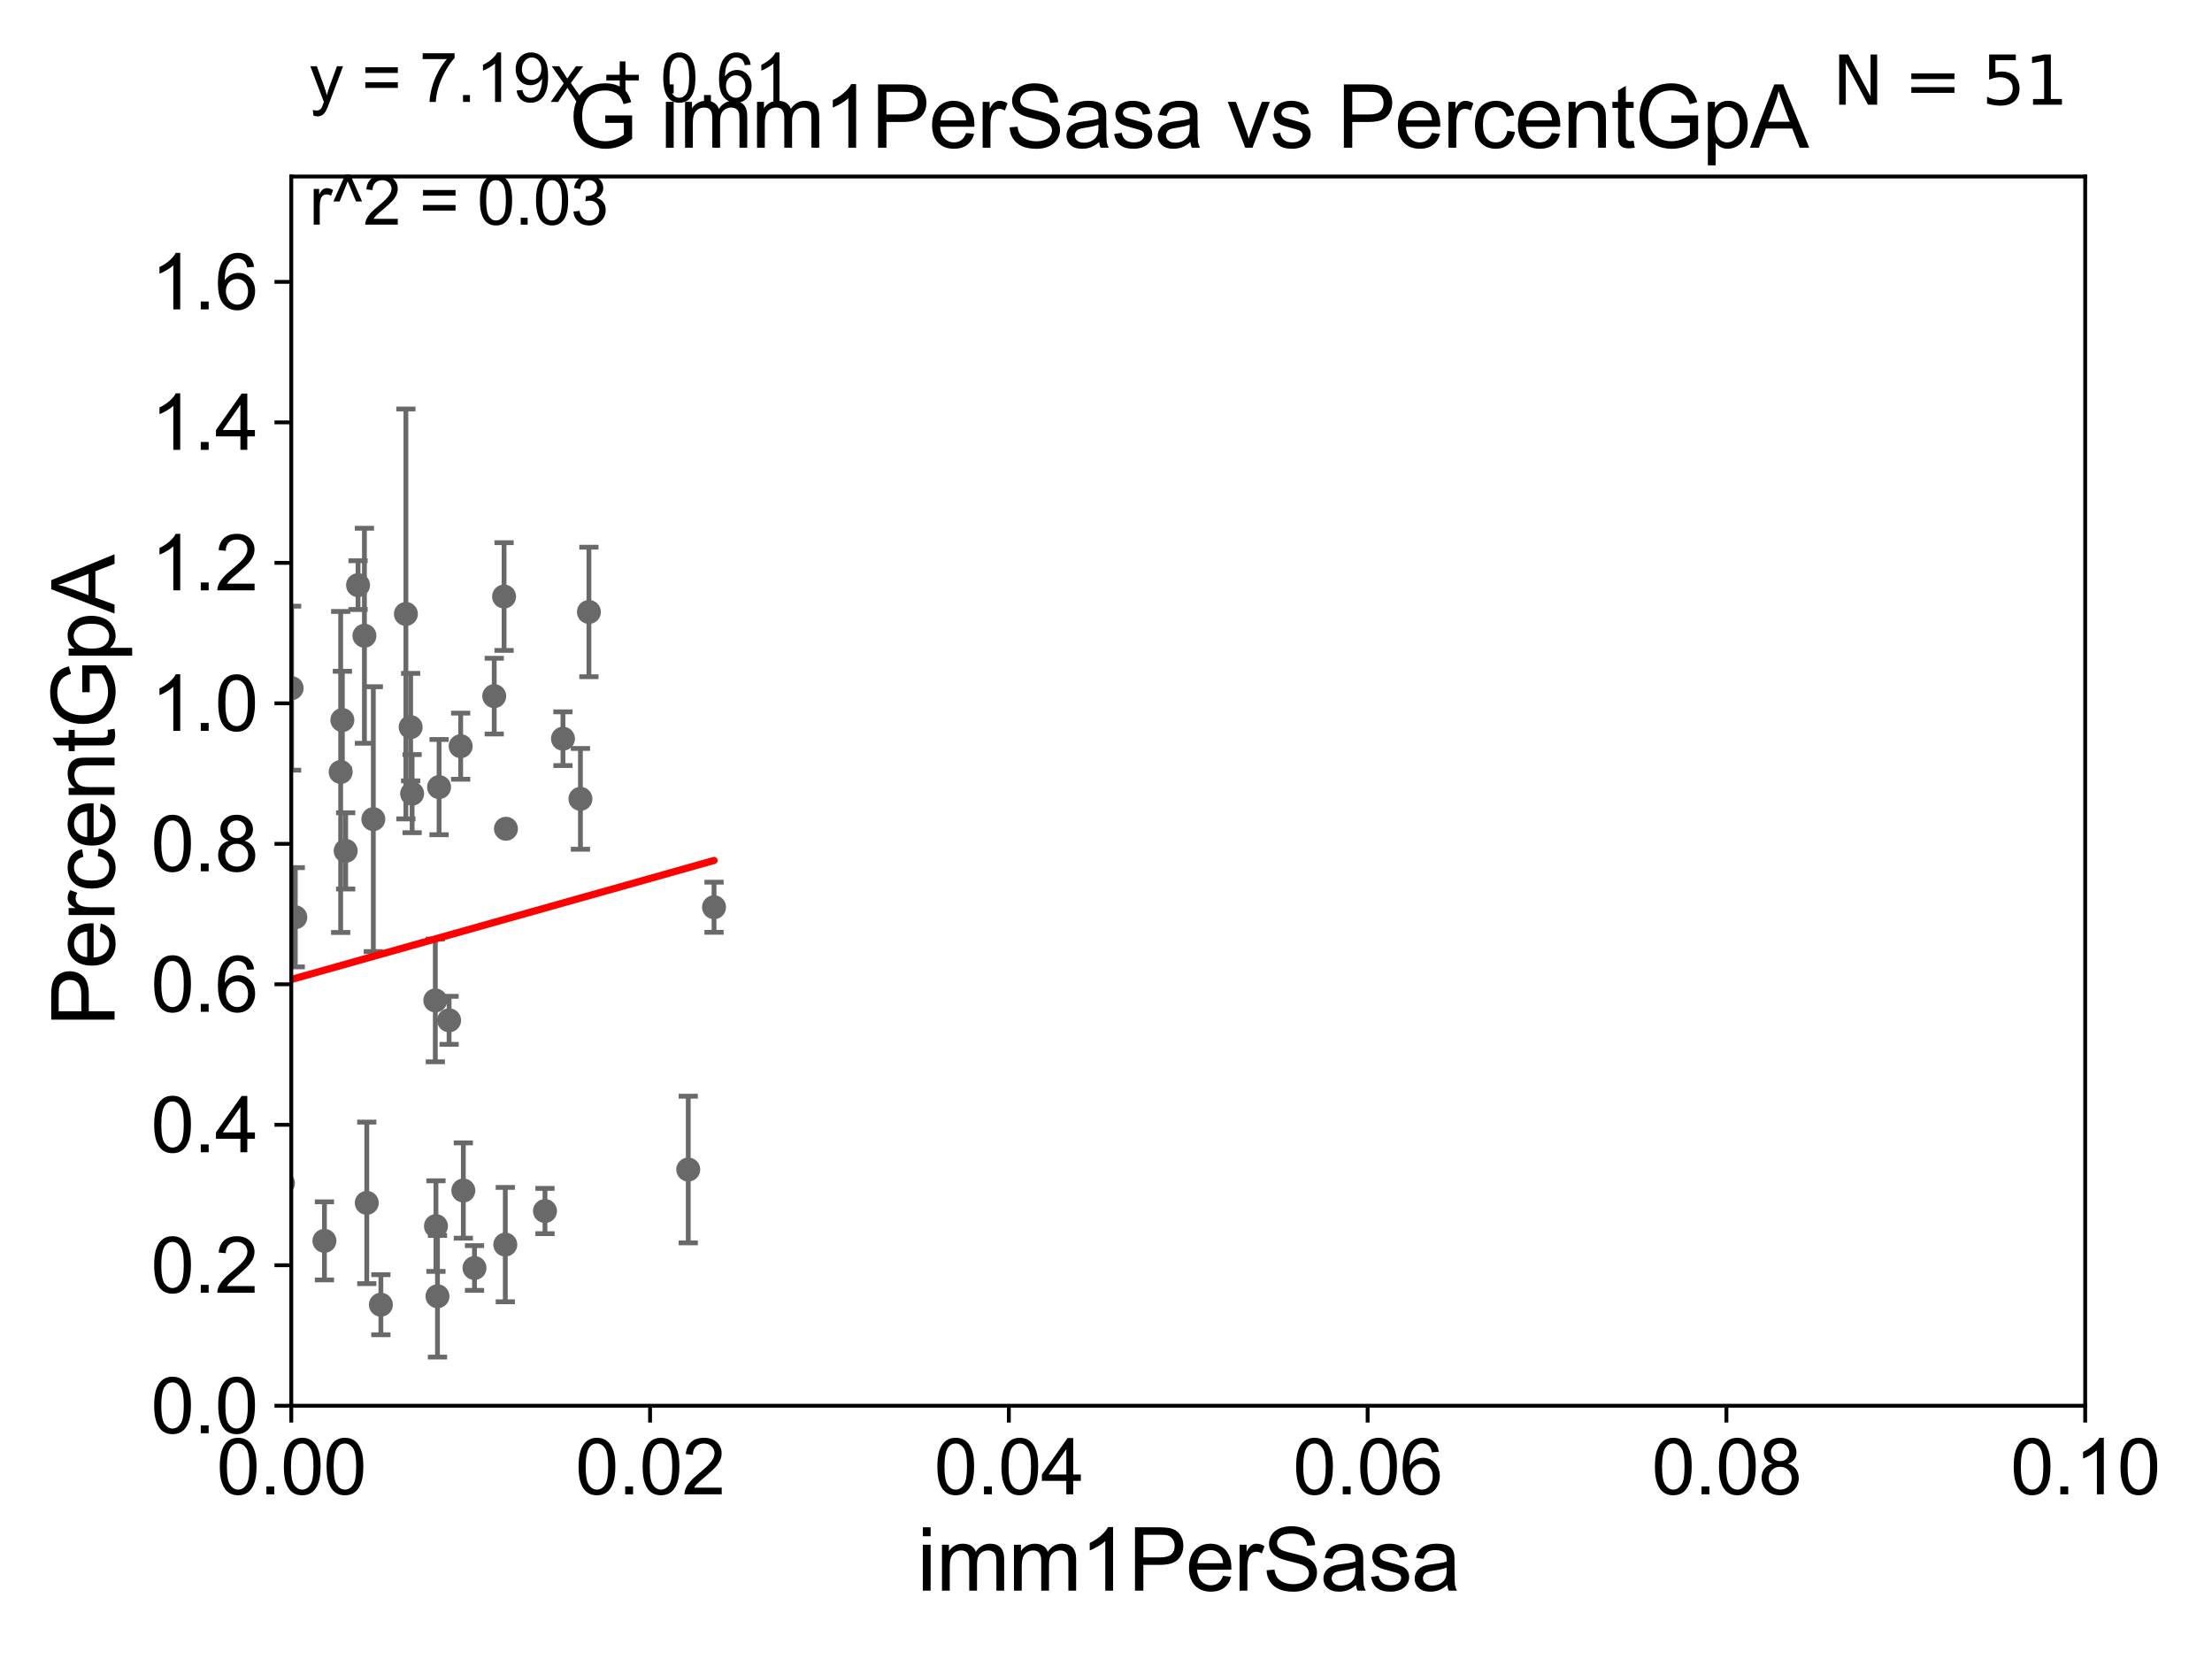 <?xml version="1.0" encoding="utf-8" standalone="no"?>
<!DOCTYPE svg PUBLIC "-//W3C//DTD SVG 1.1//EN"
  "http://www.w3.org/Graphics/SVG/1.1/DTD/svg11.dtd">
<svg xmlns:xlink="http://www.w3.org/1999/xlink" width="460.8pt" height="345.6pt" viewBox="0 0 460.8 345.6" xmlns="http://www.w3.org/2000/svg" version="1.1">
 <defs>
  <style type="text/css">*{stroke-linejoin: round; stroke-linecap: butt}</style>
 </defs>
 <g id="figure_1">
  <g id="patch_1">
   <path d="M 0 345.6 
L 460.8 345.6 
L 460.8 0 
L 0 0 
z
" style="fill: #ffffff"/>
  </g>
  <g id="axes_1">
   <g id="patch_2">
    <path d="M 60.68 292.84 
L 434.385 292.84 
L 434.385 36.775 
L 60.68 36.775 
z
" style="fill: #ffffff"/>
   </g>
   <g id="PathCollection_1">
    <defs>
     <path id="me4c8934d5d" d="M 0 1.118 
C 0.297 1.118 0.581 1 0.791 0.791 
C 1 0.581 1.118 0.297 1.118 0 
C 1.118 -0.297 1 -0.581 0.791 -0.791 
C 0.581 -1 0.297 -1.118 0 -1.118 
C -0.297 -1.118 -0.581 -1 -0.791 -0.791 
C -1 -0.581 -1.118 -0.297 -1.118 0 
C -1.118 0.297 -1 0.581 -0.791 0.791 
C -0.581 1 -0.297 1.118 0 1.118 
z
" style="stroke: #696969"/>
    </defs>
    <g clip-path="url(#p8f6ccf8e83)">
     <use xlink:href="#me4c8934d5d" x="70.969" y="160.814" style="fill: #696969; stroke: #696969"/>
     <use xlink:href="#me4c8934d5d" x="61.514" y="191.082" style="fill: #696969; stroke: #696969"/>
     <use xlink:href="#me4c8934d5d" x="67.585" y="258.495" style="fill: #696969; stroke: #696969"/>
     <use xlink:href="#me4c8934d5d" x="58.943" y="246.482" style="fill: #696969; stroke: #696969"/>
     <use xlink:href="#me4c8934d5d" x="25.027" y="264.219" style="fill: #696969; stroke: #696969"/>
     <use xlink:href="#me4c8934d5d" x="90.818" y="255.418" style="fill: #696969; stroke: #696969"/>
     <use xlink:href="#me4c8934d5d" x="48.612" y="267.466" style="fill: #696969; stroke: #696969"/>
     <use xlink:href="#me4c8934d5d" x="52.578" y="258.335" style="fill: #696969; stroke: #696969"/>
     <use xlink:href="#me4c8934d5d" x="95.965" y="155.446" style="fill: #696969; stroke: #696969"/>
     <use xlink:href="#me4c8934d5d" x="91.135" y="270.034" style="fill: #696969; stroke: #696969"/>
     <use xlink:href="#me4c8934d5d" x="98.847" y="264.146" style="fill: #696969; stroke: #696969"/>
     <use xlink:href="#me4c8934d5d" x="3.923" y="128.76" style="fill: #696969; stroke: #696969"/>
     <use xlink:href="#me4c8934d5d" x="29.58" y="206.043" style="fill: #696969; stroke: #696969"/>
     <use xlink:href="#me4c8934d5d" x="91.469" y="163.969" style="fill: #696969; stroke: #696969"/>
     <use xlink:href="#me4c8934d5d" x="-1" y="247.25" style="fill: #696969; stroke: #696969"/>
     <use xlink:href="#me4c8934d5d" x="-1" y="255.275" style="fill: #696969; stroke: #696969"/>
     <use xlink:href="#me4c8934d5d" x="79.344" y="271.795" style="fill: #696969; stroke: #696969"/>
     <use xlink:href="#me4c8934d5d" x="53.851" y="255.278" style="fill: #696969; stroke: #696969"/>
     <use xlink:href="#me4c8934d5d" x="76.406" y="250.581" style="fill: #696969; stroke: #696969"/>
     <use xlink:href="#me4c8934d5d" x="49.015" y="239.809" style="fill: #696969; stroke: #696969"/>
     <use xlink:href="#me4c8934d5d" x="25.492" y="262.939" style="fill: #696969; stroke: #696969"/>
     <use xlink:href="#me4c8934d5d" x="113.531" y="252.283" style="fill: #696969; stroke: #696969"/>
     <use xlink:href="#me4c8934d5d" x="105.264" y="259.271" style="fill: #696969; stroke: #696969"/>
     <use xlink:href="#me4c8934d5d" x="52.156" y="260.463" style="fill: #696969; stroke: #696969"/>
     <use xlink:href="#me4c8934d5d" x="33.419" y="264.045" style="fill: #696969; stroke: #696969"/>
     <use xlink:href="#me4c8934d5d" x="11.795" y="269.055" style="fill: #696969; stroke: #696969"/>
     <use xlink:href="#me4c8934d5d" x="44.54" y="180.884" style="fill: #696969; stroke: #696969"/>
     <use xlink:href="#me4c8934d5d" x="143.375" y="243.637" style="fill: #696969; stroke: #696969"/>
     <use xlink:href="#me4c8934d5d" x="60.752" y="143.356" style="fill: #696969; stroke: #696969"/>
     <use xlink:href="#me4c8934d5d" x="40.2" y="113.457" style="fill: #696969; stroke: #696969"/>
     <use xlink:href="#me4c8934d5d" x="71.321" y="150.001" style="fill: #696969; stroke: #696969"/>
     <use xlink:href="#me4c8934d5d" x="48.085" y="186.652" style="fill: #696969; stroke: #696969"/>
     <use xlink:href="#me4c8934d5d" x="48.627" y="170.955" style="fill: #696969; stroke: #696969"/>
     <use xlink:href="#me4c8934d5d" x="90.683" y="208.407" style="fill: #696969; stroke: #696969"/>
     <use xlink:href="#me4c8934d5d" x="102.956" y="145.017" style="fill: #696969; stroke: #696969"/>
     <use xlink:href="#me4c8934d5d" x="77.771" y="170.644" style="fill: #696969; stroke: #696969"/>
     <use xlink:href="#me4c8934d5d" x="93.554" y="212.55" style="fill: #696969; stroke: #696969"/>
     <use xlink:href="#me4c8934d5d" x="75.916" y="132.439" style="fill: #696969; stroke: #696969"/>
     <use xlink:href="#me4c8934d5d" x="72.011" y="177.251" style="fill: #696969; stroke: #696969"/>
     <use xlink:href="#me4c8934d5d" x="85.545" y="151.474" style="fill: #696969; stroke: #696969"/>
     <use xlink:href="#me4c8934d5d" x="105.396" y="172.647" style="fill: #696969; stroke: #696969"/>
     <use xlink:href="#me4c8934d5d" x="74.589" y="121.894" style="fill: #696969; stroke: #696969"/>
     <use xlink:href="#me4c8934d5d" x="85.854" y="165.328" style="fill: #696969; stroke: #696969"/>
     <use xlink:href="#me4c8934d5d" x="120.916" y="166.416" style="fill: #696969; stroke: #696969"/>
     <use xlink:href="#me4c8934d5d" x="117.276" y="153.884" style="fill: #696969; stroke: #696969"/>
     <use xlink:href="#me4c8934d5d" x="105.008" y="124.27" style="fill: #696969; stroke: #696969"/>
     <use xlink:href="#me4c8934d5d" x="84.555" y="127.898" style="fill: #696969; stroke: #696969"/>
     <use xlink:href="#me4c8934d5d" x="51.725" y="133.988" style="fill: #696969; stroke: #696969"/>
     <use xlink:href="#me4c8934d5d" x="30.699" y="194.625" style="fill: #696969; stroke: #696969"/>
     <use xlink:href="#me4c8934d5d" x="148.746" y="188.992" style="fill: #696969; stroke: #696969"/>
     <use xlink:href="#me4c8934d5d" x="122.68" y="127.485" style="fill: #696969; stroke: #696969"/>
     <use xlink:href="#me4c8934d5d" x="96.522" y="248.006" style="fill: #696969; stroke: #696969"/>
    </g>
   </g>
   <g id="matplotlib.axis_1">
    <g id="xtick_1">
     <g id="line2d_1">
      <defs>
       <path id="m1c9b8d4f77" d="M 0 0 
L 0 3.5 
" style="stroke: #000000; stroke-width: 0.8"/>
      </defs>
      <g>
       <use xlink:href="#m1c9b8d4f77" x="60.68" y="292.84" style="stroke: #000000; stroke-width: 0.8"/>
      </g>
     </g>
     <g id="text_1">
      <!-- 0.00 -->
      <g transform="translate(45.111 311.293)scale(0.16 -0.16)">
       <defs>
        <path id="ArialMT-30" d="M 266 2259 
Q 266 3072 433 3567 
Q 600 4063 929 4331 
Q 1259 4600 1759 4600 
Q 2128 4600 2406 4451 
Q 2684 4303 2865 4023 
Q 3047 3744 3150 3342 
Q 3253 2941 3253 2259 
Q 3253 1453 3087 958 
Q 2922 463 2592 192 
Q 2263 -78 1759 -78 
Q 1097 -78 719 397 
Q 266 969 266 2259 
z
M 844 2259 
Q 844 1131 1108 757 
Q 1372 384 1759 384 
Q 2147 384 2411 759 
Q 2675 1134 2675 2259 
Q 2675 3391 2411 3762 
Q 2147 4134 1753 4134 
Q 1366 4134 1134 3806 
Q 844 3388 844 2259 
z
" transform="scale(0.016)"/>
        <path id="ArialMT-2e" d="M 581 0 
L 581 641 
L 1222 641 
L 1222 0 
L 581 0 
z
" transform="scale(0.016)"/>
       </defs>
       <use xlink:href="#ArialMT-30"/>
       <use xlink:href="#ArialMT-2e" x="55.615"/>
       <use xlink:href="#ArialMT-30" x="83.398"/>
       <use xlink:href="#ArialMT-30" x="139.014"/>
      </g>
     </g>
    </g>
    <g id="xtick_2">
     <g id="line2d_2">
      <g>
       <use xlink:href="#m1c9b8d4f77" x="135.421" y="292.84" style="stroke: #000000; stroke-width: 0.8"/>
      </g>
     </g>
     <g id="text_2">
      <!-- 0.02 -->
      <g transform="translate(119.852 311.293)scale(0.16 -0.16)">
       <defs>
        <path id="ArialMT-32" d="M 3222 541 
L 3222 0 
L 194 0 
Q 188 203 259 391 
Q 375 700 629 1000 
Q 884 1300 1366 1694 
Q 2113 2306 2375 2664 
Q 2638 3022 2638 3341 
Q 2638 3675 2398 3904 
Q 2159 4134 1775 4134 
Q 1369 4134 1125 3890 
Q 881 3647 878 3216 
L 300 3275 
Q 359 3922 746 4261 
Q 1134 4600 1788 4600 
Q 2447 4600 2831 4234 
Q 3216 3869 3216 3328 
Q 3216 3053 3103 2787 
Q 2991 2522 2730 2228 
Q 2469 1934 1863 1422 
Q 1356 997 1212 845 
Q 1069 694 975 541 
L 3222 541 
z
" transform="scale(0.016)"/>
       </defs>
       <use xlink:href="#ArialMT-30"/>
       <use xlink:href="#ArialMT-2e" x="55.615"/>
       <use xlink:href="#ArialMT-30" x="83.398"/>
       <use xlink:href="#ArialMT-32" x="139.014"/>
      </g>
     </g>
    </g>
    <g id="xtick_3">
     <g id="line2d_3">
      <g>
       <use xlink:href="#m1c9b8d4f77" x="210.162" y="292.84" style="stroke: #000000; stroke-width: 0.8"/>
      </g>
     </g>
     <g id="text_3">
      <!-- 0.04 -->
      <g transform="translate(194.593 311.293)scale(0.16 -0.16)">
       <defs>
        <path id="ArialMT-34" d="M 2069 0 
L 2069 1097 
L 81 1097 
L 81 1613 
L 2172 4581 
L 2631 4581 
L 2631 1613 
L 3250 1613 
L 3250 1097 
L 2631 1097 
L 2631 0 
L 2069 0 
z
M 2069 1613 
L 2069 3678 
L 634 1613 
L 2069 1613 
z
" transform="scale(0.016)"/>
       </defs>
       <use xlink:href="#ArialMT-30"/>
       <use xlink:href="#ArialMT-2e" x="55.615"/>
       <use xlink:href="#ArialMT-30" x="83.398"/>
       <use xlink:href="#ArialMT-34" x="139.014"/>
      </g>
     </g>
    </g>
    <g id="xtick_4">
     <g id="line2d_4">
      <g>
       <use xlink:href="#m1c9b8d4f77" x="284.903" y="292.84" style="stroke: #000000; stroke-width: 0.8"/>
      </g>
     </g>
     <g id="text_4">
      <!-- 0.06 -->
      <g transform="translate(269.334 311.293)scale(0.16 -0.16)">
       <defs>
        <path id="ArialMT-36" d="M 3184 3459 
L 2625 3416 
Q 2550 3747 2413 3897 
Q 2184 4138 1850 4138 
Q 1581 4138 1378 3988 
Q 1113 3794 959 3422 
Q 806 3050 800 2363 
Q 1003 2672 1297 2822 
Q 1591 2972 1913 2972 
Q 2475 2972 2870 2558 
Q 3266 2144 3266 1488 
Q 3266 1056 3080 686 
Q 2894 316 2569 119 
Q 2244 -78 1831 -78 
Q 1128 -78 684 439 
Q 241 956 241 2144 
Q 241 3472 731 4075 
Q 1159 4600 1884 4600 
Q 2425 4600 2770 4297 
Q 3116 3994 3184 3459 
z
M 888 1484 
Q 888 1194 1011 928 
Q 1134 663 1356 523 
Q 1578 384 1822 384 
Q 2178 384 2434 671 
Q 2691 959 2691 1453 
Q 2691 1928 2437 2201 
Q 2184 2475 1800 2475 
Q 1419 2475 1153 2201 
Q 888 1928 888 1484 
z
" transform="scale(0.016)"/>
       </defs>
       <use xlink:href="#ArialMT-30"/>
       <use xlink:href="#ArialMT-2e" x="55.615"/>
       <use xlink:href="#ArialMT-30" x="83.398"/>
       <use xlink:href="#ArialMT-36" x="139.014"/>
      </g>
     </g>
    </g>
    <g id="xtick_5">
     <g id="line2d_5">
      <g>
       <use xlink:href="#m1c9b8d4f77" x="359.644" y="292.84" style="stroke: #000000; stroke-width: 0.8"/>
      </g>
     </g>
     <g id="text_5">
      <!-- 0.08 -->
      <g transform="translate(344.075 311.293)scale(0.16 -0.16)">
       <defs>
        <path id="ArialMT-38" d="M 1131 2484 
Q 781 2613 612 2850 
Q 444 3088 444 3419 
Q 444 3919 803 4259 
Q 1163 4600 1759 4600 
Q 2359 4600 2725 4251 
Q 3091 3903 3091 3403 
Q 3091 3084 2923 2848 
Q 2756 2613 2416 2484 
Q 2838 2347 3058 2040 
Q 3278 1734 3278 1309 
Q 3278 722 2862 322 
Q 2447 -78 1769 -78 
Q 1091 -78 675 323 
Q 259 725 259 1325 
Q 259 1772 486 2073 
Q 713 2375 1131 2484 
z
M 1019 3438 
Q 1019 3113 1228 2906 
Q 1438 2700 1772 2700 
Q 2097 2700 2305 2904 
Q 2513 3109 2513 3406 
Q 2513 3716 2298 3927 
Q 2084 4138 1766 4138 
Q 1444 4138 1231 3931 
Q 1019 3725 1019 3438 
z
M 838 1322 
Q 838 1081 952 856 
Q 1066 631 1291 507 
Q 1516 384 1775 384 
Q 2178 384 2440 643 
Q 2703 903 2703 1303 
Q 2703 1709 2433 1975 
Q 2163 2241 1756 2241 
Q 1359 2241 1098 1978 
Q 838 1716 838 1322 
z
" transform="scale(0.016)"/>
       </defs>
       <use xlink:href="#ArialMT-30"/>
       <use xlink:href="#ArialMT-2e" x="55.615"/>
       <use xlink:href="#ArialMT-30" x="83.398"/>
       <use xlink:href="#ArialMT-38" x="139.014"/>
      </g>
     </g>
    </g>
    <g id="xtick_6">
     <g id="line2d_6">
      <g>
       <use xlink:href="#m1c9b8d4f77" x="434.385" y="292.84" style="stroke: #000000; stroke-width: 0.8"/>
      </g>
     </g>
     <g id="text_6">
      <!-- 0.10 -->
      <g transform="translate(418.816 311.293)scale(0.16 -0.16)">
       <defs>
        <path id="ArialMT-31" d="M 2384 0 
L 1822 0 
L 1822 3584 
Q 1619 3391 1289 3197 
Q 959 3003 697 2906 
L 697 3450 
Q 1169 3672 1522 3987 
Q 1875 4303 2022 4600 
L 2384 4600 
L 2384 0 
z
" transform="scale(0.016)"/>
       </defs>
       <use xlink:href="#ArialMT-30"/>
       <use xlink:href="#ArialMT-2e" x="55.615"/>
       <use xlink:href="#ArialMT-31" x="83.398"/>
       <use xlink:href="#ArialMT-30" x="139.014"/>
      </g>
     </g>
    </g>
    <g id="text_7">
     <!-- imm1PerSasa -->
     <g transform="translate(191.017 331.357)scale(0.18 -0.18)">
      <defs>
       <path id="ArialMT-69" d="M 425 3934 
L 425 4581 
L 988 4581 
L 988 3934 
L 425 3934 
z
M 425 0 
L 425 3319 
L 988 3319 
L 988 0 
L 425 0 
z
" transform="scale(0.016)"/>
       <path id="ArialMT-6d" d="M 422 0 
L 422 3319 
L 925 3319 
L 925 2853 
Q 1081 3097 1340 3245 
Q 1600 3394 1931 3394 
Q 2300 3394 2536 3241 
Q 2772 3088 2869 2813 
Q 3263 3394 3894 3394 
Q 4388 3394 4653 3120 
Q 4919 2847 4919 2278 
L 4919 0 
L 4359 0 
L 4359 2091 
Q 4359 2428 4304 2576 
Q 4250 2725 4106 2815 
Q 3963 2906 3769 2906 
Q 3419 2906 3187 2673 
Q 2956 2441 2956 1928 
L 2956 0 
L 2394 0 
L 2394 2156 
Q 2394 2531 2256 2718 
Q 2119 2906 1806 2906 
Q 1569 2906 1367 2781 
Q 1166 2656 1075 2415 
Q 984 2175 984 1722 
L 984 0 
L 422 0 
z
" transform="scale(0.016)"/>
       <path id="ArialMT-50" d="M 494 0 
L 494 4581 
L 2222 4581 
Q 2678 4581 2919 4538 
Q 3256 4481 3484 4323 
Q 3713 4166 3852 3881 
Q 3991 3597 3991 3256 
Q 3991 2672 3619 2267 
Q 3247 1863 2275 1863 
L 1100 1863 
L 1100 0 
L 494 0 
z
M 1100 2403 
L 2284 2403 
Q 2872 2403 3119 2622 
Q 3366 2841 3366 3238 
Q 3366 3525 3220 3729 
Q 3075 3934 2838 4000 
Q 2684 4041 2272 4041 
L 1100 4041 
L 1100 2403 
z
" transform="scale(0.016)"/>
       <path id="ArialMT-65" d="M 2694 1069 
L 3275 997 
Q 3138 488 2766 206 
Q 2394 -75 1816 -75 
Q 1088 -75 661 373 
Q 234 822 234 1631 
Q 234 2469 665 2931 
Q 1097 3394 1784 3394 
Q 2450 3394 2872 2941 
Q 3294 2488 3294 1666 
Q 3294 1616 3291 1516 
L 816 1516 
Q 847 969 1125 678 
Q 1403 388 1819 388 
Q 2128 388 2347 550 
Q 2566 713 2694 1069 
z
M 847 1978 
L 2700 1978 
Q 2663 2397 2488 2606 
Q 2219 2931 1791 2931 
Q 1403 2931 1139 2672 
Q 875 2413 847 1978 
z
" transform="scale(0.016)"/>
       <path id="ArialMT-72" d="M 416 0 
L 416 3319 
L 922 3319 
L 922 2816 
Q 1116 3169 1280 3281 
Q 1444 3394 1641 3394 
Q 1925 3394 2219 3213 
L 2025 2691 
Q 1819 2813 1613 2813 
Q 1428 2813 1281 2702 
Q 1134 2591 1072 2394 
Q 978 2094 978 1738 
L 978 0 
L 416 0 
z
" transform="scale(0.016)"/>
       <path id="ArialMT-53" d="M 288 1472 
L 859 1522 
Q 900 1178 1048 958 
Q 1197 738 1509 602 
Q 1822 466 2213 466 
Q 2559 466 2825 569 
Q 3091 672 3220 851 
Q 3350 1031 3350 1244 
Q 3350 1459 3225 1620 
Q 3100 1781 2813 1891 
Q 2628 1963 1997 2114 
Q 1366 2266 1113 2400 
Q 784 2572 623 2826 
Q 463 3081 463 3397 
Q 463 3744 659 4045 
Q 856 4347 1234 4503 
Q 1613 4659 2075 4659 
Q 2584 4659 2973 4495 
Q 3363 4331 3572 4012 
Q 3781 3694 3797 3291 
L 3216 3247 
Q 3169 3681 2898 3903 
Q 2628 4125 2100 4125 
Q 1550 4125 1298 3923 
Q 1047 3722 1047 3438 
Q 1047 3191 1225 3031 
Q 1400 2872 2139 2705 
Q 2878 2538 3153 2413 
Q 3553 2228 3743 1945 
Q 3934 1663 3934 1294 
Q 3934 928 3725 604 
Q 3516 281 3123 101 
Q 2731 -78 2241 -78 
Q 1619 -78 1198 103 
Q 778 284 539 648 
Q 300 1013 288 1472 
z
" transform="scale(0.016)"/>
       <path id="ArialMT-61" d="M 2588 409 
Q 2275 144 1986 34 
Q 1697 -75 1366 -75 
Q 819 -75 525 192 
Q 231 459 231 875 
Q 231 1119 342 1320 
Q 453 1522 633 1644 
Q 813 1766 1038 1828 
Q 1203 1872 1538 1913 
Q 2219 1994 2541 2106 
Q 2544 2222 2544 2253 
Q 2544 2597 2384 2738 
Q 2169 2928 1744 2928 
Q 1347 2928 1158 2789 
Q 969 2650 878 2297 
L 328 2372 
Q 403 2725 575 2942 
Q 747 3159 1072 3276 
Q 1397 3394 1825 3394 
Q 2250 3394 2515 3294 
Q 2781 3194 2906 3042 
Q 3031 2891 3081 2659 
Q 3109 2516 3109 2141 
L 3109 1391 
Q 3109 606 3145 398 
Q 3181 191 3288 0 
L 2700 0 
Q 2613 175 2588 409 
z
M 2541 1666 
Q 2234 1541 1622 1453 
Q 1275 1403 1131 1340 
Q 988 1278 909 1158 
Q 831 1038 831 891 
Q 831 666 1001 516 
Q 1172 366 1500 366 
Q 1825 366 2078 508 
Q 2331 650 2450 897 
Q 2541 1088 2541 1459 
L 2541 1666 
z
" transform="scale(0.016)"/>
       <path id="ArialMT-73" d="M 197 991 
L 753 1078 
Q 800 744 1014 566 
Q 1228 388 1613 388 
Q 2000 388 2187 545 
Q 2375 703 2375 916 
Q 2375 1106 2209 1216 
Q 2094 1291 1634 1406 
Q 1016 1563 777 1677 
Q 538 1791 414 1992 
Q 291 2194 291 2438 
Q 291 2659 392 2848 
Q 494 3038 669 3163 
Q 800 3259 1026 3326 
Q 1253 3394 1513 3394 
Q 1903 3394 2198 3281 
Q 2494 3169 2634 2976 
Q 2775 2784 2828 2463 
L 2278 2388 
Q 2241 2644 2061 2787 
Q 1881 2931 1553 2931 
Q 1166 2931 1000 2803 
Q 834 2675 834 2503 
Q 834 2394 903 2306 
Q 972 2216 1119 2156 
Q 1203 2125 1616 2013 
Q 2213 1853 2448 1751 
Q 2684 1650 2818 1456 
Q 2953 1263 2953 975 
Q 2953 694 2789 445 
Q 2625 197 2315 61 
Q 2006 -75 1616 -75 
Q 969 -75 630 194 
Q 291 463 197 991 
z
" transform="scale(0.016)"/>
      </defs>
      <use xlink:href="#ArialMT-69"/>
      <use xlink:href="#ArialMT-6d" x="22.217"/>
      <use xlink:href="#ArialMT-6d" x="105.518"/>
      <use xlink:href="#ArialMT-31" x="188.818"/>
      <use xlink:href="#ArialMT-50" x="244.434"/>
      <use xlink:href="#ArialMT-65" x="311.133"/>
      <use xlink:href="#ArialMT-72" x="366.748"/>
      <use xlink:href="#ArialMT-53" x="400.049"/>
      <use xlink:href="#ArialMT-61" x="466.748"/>
      <use xlink:href="#ArialMT-73" x="522.363"/>
      <use xlink:href="#ArialMT-61" x="572.363"/>
     </g>
    </g>
   </g>
   <g id="matplotlib.axis_2">
    <g id="ytick_1">
     <g id="line2d_7">
      <defs>
       <path id="md8971f824d" d="M 0 0 
L -3.5 0 
" style="stroke: #000000; stroke-width: 0.8"/>
      </defs>
      <g>
       <use xlink:href="#md8971f824d" x="60.68" y="292.84" style="stroke: #000000; stroke-width: 0.8"/>
      </g>
     </g>
     <g id="text_8">
      <!-- 0.0 -->
      <g transform="translate(31.44 298.566)scale(0.16 -0.16)">
       <use xlink:href="#ArialMT-30"/>
       <use xlink:href="#ArialMT-2e" x="55.615"/>
       <use xlink:href="#ArialMT-30" x="83.398"/>
      </g>
     </g>
    </g>
    <g id="ytick_2">
     <g id="line2d_8">
      <g>
       <use xlink:href="#md8971f824d" x="60.68" y="263.575" style="stroke: #000000; stroke-width: 0.8"/>
      </g>
     </g>
     <g id="text_9">
      <!-- 0.2 -->
      <g transform="translate(31.44 269.302)scale(0.16 -0.16)">
       <use xlink:href="#ArialMT-30"/>
       <use xlink:href="#ArialMT-2e" x="55.615"/>
       <use xlink:href="#ArialMT-32" x="83.398"/>
      </g>
     </g>
    </g>
    <g id="ytick_3">
     <g id="line2d_9">
      <g>
       <use xlink:href="#md8971f824d" x="60.68" y="234.311" style="stroke: #000000; stroke-width: 0.8"/>
      </g>
     </g>
     <g id="text_10">
      <!-- 0.4 -->
      <g transform="translate(31.44 240.037)scale(0.16 -0.16)">
       <use xlink:href="#ArialMT-30"/>
       <use xlink:href="#ArialMT-2e" x="55.615"/>
       <use xlink:href="#ArialMT-34" x="83.398"/>
      </g>
     </g>
    </g>
    <g id="ytick_4">
     <g id="line2d_10">
      <g>
       <use xlink:href="#md8971f824d" x="60.68" y="205.046" style="stroke: #000000; stroke-width: 0.8"/>
      </g>
     </g>
     <g id="text_11">
      <!-- 0.6 -->
      <g transform="translate(31.44 210.772)scale(0.16 -0.16)">
       <use xlink:href="#ArialMT-30"/>
       <use xlink:href="#ArialMT-2e" x="55.615"/>
       <use xlink:href="#ArialMT-36" x="83.398"/>
      </g>
     </g>
    </g>
    <g id="ytick_5">
     <g id="line2d_11">
      <g>
       <use xlink:href="#md8971f824d" x="60.68" y="175.782" style="stroke: #000000; stroke-width: 0.8"/>
      </g>
     </g>
     <g id="text_12">
      <!-- 0.8 -->
      <g transform="translate(31.44 181.508)scale(0.16 -0.16)">
       <use xlink:href="#ArialMT-30"/>
       <use xlink:href="#ArialMT-2e" x="55.615"/>
       <use xlink:href="#ArialMT-38" x="83.398"/>
      </g>
     </g>
    </g>
    <g id="ytick_6">
     <g id="line2d_12">
      <g>
       <use xlink:href="#md8971f824d" x="60.68" y="146.517" style="stroke: #000000; stroke-width: 0.8"/>
      </g>
     </g>
     <g id="text_13">
      <!-- 1.0 -->
      <g transform="translate(31.44 152.243)scale(0.16 -0.16)">
       <use xlink:href="#ArialMT-31"/>
       <use xlink:href="#ArialMT-2e" x="55.615"/>
       <use xlink:href="#ArialMT-30" x="83.398"/>
      </g>
     </g>
    </g>
    <g id="ytick_7">
     <g id="line2d_13">
      <g>
       <use xlink:href="#md8971f824d" x="60.68" y="117.252" style="stroke: #000000; stroke-width: 0.8"/>
      </g>
     </g>
     <g id="text_14">
      <!-- 1.2 -->
      <g transform="translate(31.44 122.979)scale(0.16 -0.16)">
       <use xlink:href="#ArialMT-31"/>
       <use xlink:href="#ArialMT-2e" x="55.615"/>
       <use xlink:href="#ArialMT-32" x="83.398"/>
      </g>
     </g>
    </g>
    <g id="ytick_8">
     <g id="line2d_14">
      <g>
       <use xlink:href="#md8971f824d" x="60.68" y="87.988" style="stroke: #000000; stroke-width: 0.8"/>
      </g>
     </g>
     <g id="text_15">
      <!-- 1.4 -->
      <g transform="translate(31.44 93.714)scale(0.16 -0.16)">
       <use xlink:href="#ArialMT-31"/>
       <use xlink:href="#ArialMT-2e" x="55.615"/>
       <use xlink:href="#ArialMT-34" x="83.398"/>
      </g>
     </g>
    </g>
    <g id="ytick_9">
     <g id="line2d_15">
      <g>
       <use xlink:href="#md8971f824d" x="60.68" y="58.723" style="stroke: #000000; stroke-width: 0.8"/>
      </g>
     </g>
     <g id="text_16">
      <!-- 1.6 -->
      <g transform="translate(31.44 64.45)scale(0.16 -0.16)">
       <use xlink:href="#ArialMT-31"/>
       <use xlink:href="#ArialMT-2e" x="55.615"/>
       <use xlink:href="#ArialMT-36" x="83.398"/>
      </g>
     </g>
    </g>
    <g id="text_17">
     <!-- PercentGpA -->
     <g transform="translate(23.863 213.831)rotate(-90)scale(0.18 -0.18)">
      <defs>
       <path id="ArialMT-63" d="M 2588 1216 
L 3141 1144 
Q 3050 572 2676 248 
Q 2303 -75 1759 -75 
Q 1078 -75 664 370 
Q 250 816 250 1647 
Q 250 2184 428 2587 
Q 606 2991 970 3192 
Q 1334 3394 1763 3394 
Q 2303 3394 2647 3120 
Q 2991 2847 3088 2344 
L 2541 2259 
Q 2463 2594 2264 2762 
Q 2066 2931 1784 2931 
Q 1359 2931 1093 2626 
Q 828 2322 828 1663 
Q 828 994 1084 691 
Q 1341 388 1753 388 
Q 2084 388 2306 591 
Q 2528 794 2588 1216 
z
" transform="scale(0.016)"/>
       <path id="ArialMT-6e" d="M 422 0 
L 422 3319 
L 928 3319 
L 928 2847 
Q 1294 3394 1984 3394 
Q 2284 3394 2536 3286 
Q 2788 3178 2913 3003 
Q 3038 2828 3088 2588 
Q 3119 2431 3119 2041 
L 3119 0 
L 2556 0 
L 2556 2019 
Q 2556 2363 2490 2533 
Q 2425 2703 2258 2804 
Q 2091 2906 1866 2906 
Q 1506 2906 1245 2678 
Q 984 2450 984 1813 
L 984 0 
L 422 0 
z
" transform="scale(0.016)"/>
       <path id="ArialMT-74" d="M 1650 503 
L 1731 6 
Q 1494 -44 1306 -44 
Q 1000 -44 831 53 
Q 663 150 594 308 
Q 525 466 525 972 
L 525 2881 
L 113 2881 
L 113 3319 
L 525 3319 
L 525 4141 
L 1084 4478 
L 1084 3319 
L 1650 3319 
L 1650 2881 
L 1084 2881 
L 1084 941 
Q 1084 700 1114 631 
Q 1144 563 1211 522 
Q 1278 481 1403 481 
Q 1497 481 1650 503 
z
" transform="scale(0.016)"/>
       <path id="ArialMT-47" d="M 2638 1797 
L 2638 2334 
L 4578 2338 
L 4578 638 
Q 4131 281 3656 101 
Q 3181 -78 2681 -78 
Q 2006 -78 1454 211 
Q 903 500 622 1047 
Q 341 1594 341 2269 
Q 341 2938 620 3517 
Q 900 4097 1425 4378 
Q 1950 4659 2634 4659 
Q 3131 4659 3532 4498 
Q 3934 4338 4162 4050 
Q 4391 3763 4509 3300 
L 3963 3150 
Q 3859 3500 3706 3700 
Q 3553 3900 3268 4020 
Q 2984 4141 2638 4141 
Q 2222 4141 1919 4014 
Q 1616 3888 1430 3681 
Q 1244 3475 1141 3228 
Q 966 2803 966 2306 
Q 966 1694 1177 1281 
Q 1388 869 1791 669 
Q 2194 469 2647 469 
Q 3041 469 3416 620 
Q 3791 772 3984 944 
L 3984 1797 
L 2638 1797 
z
" transform="scale(0.016)"/>
       <path id="ArialMT-70" d="M 422 -1272 
L 422 3319 
L 934 3319 
L 934 2888 
Q 1116 3141 1344 3267 
Q 1572 3394 1897 3394 
Q 2322 3394 2647 3175 
Q 2972 2956 3137 2557 
Q 3303 2159 3303 1684 
Q 3303 1175 3120 767 
Q 2938 359 2589 142 
Q 2241 -75 1856 -75 
Q 1575 -75 1351 44 
Q 1128 163 984 344 
L 984 -1272 
L 422 -1272 
z
M 931 1641 
Q 931 1000 1190 694 
Q 1450 388 1819 388 
Q 2194 388 2461 705 
Q 2728 1022 2728 1688 
Q 2728 2322 2467 2637 
Q 2206 2953 1844 2953 
Q 1484 2953 1207 2617 
Q 931 2281 931 1641 
z
" transform="scale(0.016)"/>
       <path id="ArialMT-41" d="M -9 0 
L 1750 4581 
L 2403 4581 
L 4278 0 
L 3588 0 
L 3053 1388 
L 1138 1388 
L 634 0 
L -9 0 
z
M 1313 1881 
L 2866 1881 
L 2388 3150 
Q 2169 3728 2063 4100 
Q 1975 3659 1816 3225 
L 1313 1881 
z
" transform="scale(0.016)"/>
      </defs>
      <use xlink:href="#ArialMT-50"/>
      <use xlink:href="#ArialMT-65" x="66.699"/>
      <use xlink:href="#ArialMT-72" x="122.314"/>
      <use xlink:href="#ArialMT-63" x="155.615"/>
      <use xlink:href="#ArialMT-65" x="205.615"/>
      <use xlink:href="#ArialMT-6e" x="261.23"/>
      <use xlink:href="#ArialMT-74" x="316.846"/>
      <use xlink:href="#ArialMT-47" x="344.629"/>
      <use xlink:href="#ArialMT-70" x="422.412"/>
      <use xlink:href="#ArialMT-41" x="478.027"/>
     </g>
    </g>
   </g>
   <g id="LineCollection_1">
    <path d="M 70.969 194.248 
L 70.969 127.379 
" clip-path="url(#p8f6ccf8e83)" style="fill: none; stroke: #696969"/>
    <path d="M 61.514 201.42 
L 61.514 180.744 
" clip-path="url(#p8f6ccf8e83)" style="fill: none; stroke: #696969"/>
    <path d="M 67.585 266.629 
L 67.585 250.361 
" clip-path="url(#p8f6ccf8e83)" style="fill: none; stroke: #696969"/>
    <path d="M 58.943 250.215 
L 58.943 242.748 
" clip-path="url(#p8f6ccf8e83)" style="fill: none; stroke: #696969"/>
    <path d="M 25.027 271.889 
L 25.027 256.548 
" clip-path="url(#p8f6ccf8e83)" style="fill: none; stroke: #696969"/>
    <path d="M 90.818 264.856 
L 90.818 245.979 
" clip-path="url(#p8f6ccf8e83)" style="fill: none; stroke: #696969"/>
    <path d="M 48.612 279.568 
L 48.612 255.365 
" clip-path="url(#p8f6ccf8e83)" style="fill: none; stroke: #696969"/>
    <path d="M 52.578 264.093 
L 52.578 252.577 
" clip-path="url(#p8f6ccf8e83)" style="fill: none; stroke: #696969"/>
    <path d="M 95.965 162.332 
L 95.965 148.56 
" clip-path="url(#p8f6ccf8e83)" style="fill: none; stroke: #696969"/>
    <path d="M 91.135 282.705 
L 91.135 257.362 
" clip-path="url(#p8f6ccf8e83)" style="fill: none; stroke: #696969"/>
    <path d="M 98.847 268.803 
L 98.847 259.488 
" clip-path="url(#p8f6ccf8e83)" style="fill: none; stroke: #696969"/>
    <path d="M 3.923 136.924 
L 3.923 120.597 
" clip-path="url(#p8f6ccf8e83)" style="fill: none; stroke: #696969"/>
    <path d="M 29.58 210.445 
L 29.58 201.642 
" clip-path="url(#p8f6ccf8e83)" style="fill: none; stroke: #696969"/>
    <path d="M 91.469 173.889 
L 91.469 154.049 
" clip-path="url(#p8f6ccf8e83)" style="fill: none; stroke: #696969"/>
    <path clip-path="url(#p8f6ccf8e83)" style="fill: none; stroke: #696969"/>
    <path d="M 79.344 278.056 
L 79.344 265.534 
" clip-path="url(#p8f6ccf8e83)" style="fill: none; stroke: #696969"/>
    <path d="M 53.851 271.005 
L 53.851 239.552 
" clip-path="url(#p8f6ccf8e83)" style="fill: none; stroke: #696969"/>
    <path d="M 76.406 267.408 
L 76.406 233.754 
" clip-path="url(#p8f6ccf8e83)" style="fill: none; stroke: #696969"/>
    <path d="M 49.015 242.825 
L 49.015 236.793 
" clip-path="url(#p8f6ccf8e83)" style="fill: none; stroke: #696969"/>
    <path d="M 25.492 276.751 
L 25.492 249.126 
" clip-path="url(#p8f6ccf8e83)" style="fill: none; stroke: #696969"/>
    <path d="M 113.531 257 
L 113.531 247.566 
" clip-path="url(#p8f6ccf8e83)" style="fill: none; stroke: #696969"/>
    <path d="M 105.264 271.182 
L 105.264 247.36 
" clip-path="url(#p8f6ccf8e83)" style="fill: none; stroke: #696969"/>
    <path d="M 52.156 276.132 
L 52.156 244.794 
" clip-path="url(#p8f6ccf8e83)" style="fill: none; stroke: #696969"/>
    <path d="M 33.419 269.528 
L 33.419 258.562 
" clip-path="url(#p8f6ccf8e83)" style="fill: none; stroke: #696969"/>
    <path d="M 11.795 284.266 
L 11.795 253.845 
" clip-path="url(#p8f6ccf8e83)" style="fill: none; stroke: #696969"/>
    <path d="M 44.54 202.485 
L 44.54 159.282 
" clip-path="url(#p8f6ccf8e83)" style="fill: none; stroke: #696969"/>
    <path d="M 143.375 258.912 
L 143.375 228.361 
" clip-path="url(#p8f6ccf8e83)" style="fill: none; stroke: #696969"/>
    <path d="M 60.752 160.438 
L 60.752 126.274 
" clip-path="url(#p8f6ccf8e83)" style="fill: none; stroke: #696969"/>
    <path d="M 40.2 131.674 
L 40.2 95.24 
" clip-path="url(#p8f6ccf8e83)" style="fill: none; stroke: #696969"/>
    <path d="M 71.321 160.164 
L 71.321 139.838 
" clip-path="url(#p8f6ccf8e83)" style="fill: none; stroke: #696969"/>
    <path d="M 48.085 197.295 
L 48.085 176.008 
" clip-path="url(#p8f6ccf8e83)" style="fill: none; stroke: #696969"/>
    <path d="M 48.627 177.108 
L 48.627 164.801 
" clip-path="url(#p8f6ccf8e83)" style="fill: none; stroke: #696969"/>
    <path d="M 90.683 221.193 
L 90.683 195.622 
" clip-path="url(#p8f6ccf8e83)" style="fill: none; stroke: #696969"/>
    <path d="M 102.956 152.909 
L 102.956 137.124 
" clip-path="url(#p8f6ccf8e83)" style="fill: none; stroke: #696969"/>
    <path d="M 77.771 198.23 
L 77.771 143.057 
" clip-path="url(#p8f6ccf8e83)" style="fill: none; stroke: #696969"/>
    <path d="M 93.554 217.551 
L 93.554 207.55 
" clip-path="url(#p8f6ccf8e83)" style="fill: none; stroke: #696969"/>
    <path d="M 75.916 154.832 
L 75.916 110.045 
" clip-path="url(#p8f6ccf8e83)" style="fill: none; stroke: #696969"/>
    <path d="M 72.011 185.195 
L 72.011 169.307 
" clip-path="url(#p8f6ccf8e83)" style="fill: none; stroke: #696969"/>
    <path d="M 85.545 162.668 
L 85.545 140.279 
" clip-path="url(#p8f6ccf8e83)" style="fill: none; stroke: #696969"/>
    <path d="M 105.396 173.156 
L 105.396 172.138 
" clip-path="url(#p8f6ccf8e83)" style="fill: none; stroke: #696969"/>
    <path d="M 74.589 126.971 
L 74.589 116.817 
" clip-path="url(#p8f6ccf8e83)" style="fill: none; stroke: #696969"/>
    <path d="M 85.854 173.462 
L 85.854 157.194 
" clip-path="url(#p8f6ccf8e83)" style="fill: none; stroke: #696969"/>
    <path d="M 120.916 176.919 
L 120.916 155.913 
" clip-path="url(#p8f6ccf8e83)" style="fill: none; stroke: #696969"/>
    <path d="M 117.276 159.478 
L 117.276 148.29 
" clip-path="url(#p8f6ccf8e83)" style="fill: none; stroke: #696969"/>
    <path d="M 105.008 135.492 
L 105.008 113.048 
" clip-path="url(#p8f6ccf8e83)" style="fill: none; stroke: #696969"/>
    <path d="M 84.555 170.595 
L 84.555 85.201 
" clip-path="url(#p8f6ccf8e83)" style="fill: none; stroke: #696969"/>
    <path d="M 51.725 137.624 
L 51.725 130.353 
" clip-path="url(#p8f6ccf8e83)" style="fill: none; stroke: #696969"/>
    <path d="M 30.699 213.318 
L 30.699 175.933 
" clip-path="url(#p8f6ccf8e83)" style="fill: none; stroke: #696969"/>
    <path d="M 148.746 194.214 
L 148.746 183.77 
" clip-path="url(#p8f6ccf8e83)" style="fill: none; stroke: #696969"/>
    <path d="M 122.68 140.978 
L 122.68 113.992 
" clip-path="url(#p8f6ccf8e83)" style="fill: none; stroke: #696969"/>
    <path d="M 96.522 257.928 
L 96.522 238.085 
" clip-path="url(#p8f6ccf8e83)" style="fill: none; stroke: #696969"/>
   </g>
   <g id="line2d_16">
    <defs>
     <path id="m4f0504964d" d="M 2 0 
L -2 -0 
" style="stroke: #696969"/>
    </defs>
    <g clip-path="url(#p8f6ccf8e83)">
     <use xlink:href="#m4f0504964d" x="70.969" y="194.248" style="fill: #696969; stroke: #696969"/>
     <use xlink:href="#m4f0504964d" x="61.514" y="201.42" style="fill: #696969; stroke: #696969"/>
     <use xlink:href="#m4f0504964d" x="67.585" y="266.629" style="fill: #696969; stroke: #696969"/>
     <use xlink:href="#m4f0504964d" x="58.943" y="250.215" style="fill: #696969; stroke: #696969"/>
     <use xlink:href="#m4f0504964d" x="25.027" y="271.889" style="fill: #696969; stroke: #696969"/>
     <use xlink:href="#m4f0504964d" x="90.818" y="264.856" style="fill: #696969; stroke: #696969"/>
     <use xlink:href="#m4f0504964d" x="48.612" y="279.568" style="fill: #696969; stroke: #696969"/>
     <use xlink:href="#m4f0504964d" x="52.578" y="264.093" style="fill: #696969; stroke: #696969"/>
     <use xlink:href="#m4f0504964d" x="95.965" y="162.332" style="fill: #696969; stroke: #696969"/>
     <use xlink:href="#m4f0504964d" x="91.135" y="282.705" style="fill: #696969; stroke: #696969"/>
     <use xlink:href="#m4f0504964d" x="98.847" y="268.803" style="fill: #696969; stroke: #696969"/>
     <use xlink:href="#m4f0504964d" x="3.923" y="136.924" style="fill: #696969; stroke: #696969"/>
     <use xlink:href="#m4f0504964d" x="29.58" y="210.445" style="fill: #696969; stroke: #696969"/>
     <use xlink:href="#m4f0504964d" x="91.469" y="173.889" style="fill: #696969; stroke: #696969"/>
     <use xlink:href="#m4f0504964d" x="-1" y="258.05" style="fill: #696969; stroke: #696969"/>
     <use xlink:href="#m4f0504964d" x="-1" y="265.763" style="fill: #696969; stroke: #696969"/>
     <use xlink:href="#m4f0504964d" x="79.344" y="278.056" style="fill: #696969; stroke: #696969"/>
     <use xlink:href="#m4f0504964d" x="53.851" y="271.005" style="fill: #696969; stroke: #696969"/>
     <use xlink:href="#m4f0504964d" x="76.406" y="267.408" style="fill: #696969; stroke: #696969"/>
     <use xlink:href="#m4f0504964d" x="49.015" y="242.825" style="fill: #696969; stroke: #696969"/>
     <use xlink:href="#m4f0504964d" x="25.492" y="276.751" style="fill: #696969; stroke: #696969"/>
     <use xlink:href="#m4f0504964d" x="113.531" y="257" style="fill: #696969; stroke: #696969"/>
     <use xlink:href="#m4f0504964d" x="105.264" y="271.182" style="fill: #696969; stroke: #696969"/>
     <use xlink:href="#m4f0504964d" x="52.156" y="276.132" style="fill: #696969; stroke: #696969"/>
     <use xlink:href="#m4f0504964d" x="33.419" y="269.528" style="fill: #696969; stroke: #696969"/>
     <use xlink:href="#m4f0504964d" x="11.795" y="284.266" style="fill: #696969; stroke: #696969"/>
     <use xlink:href="#m4f0504964d" x="44.54" y="202.485" style="fill: #696969; stroke: #696969"/>
     <use xlink:href="#m4f0504964d" x="143.375" y="258.912" style="fill: #696969; stroke: #696969"/>
     <use xlink:href="#m4f0504964d" x="60.752" y="160.438" style="fill: #696969; stroke: #696969"/>
     <use xlink:href="#m4f0504964d" x="40.2" y="131.674" style="fill: #696969; stroke: #696969"/>
     <use xlink:href="#m4f0504964d" x="71.321" y="160.164" style="fill: #696969; stroke: #696969"/>
     <use xlink:href="#m4f0504964d" x="48.085" y="197.295" style="fill: #696969; stroke: #696969"/>
     <use xlink:href="#m4f0504964d" x="48.627" y="177.108" style="fill: #696969; stroke: #696969"/>
     <use xlink:href="#m4f0504964d" x="90.683" y="221.193" style="fill: #696969; stroke: #696969"/>
     <use xlink:href="#m4f0504964d" x="102.956" y="152.909" style="fill: #696969; stroke: #696969"/>
     <use xlink:href="#m4f0504964d" x="77.771" y="198.23" style="fill: #696969; stroke: #696969"/>
     <use xlink:href="#m4f0504964d" x="93.554" y="217.551" style="fill: #696969; stroke: #696969"/>
     <use xlink:href="#m4f0504964d" x="75.916" y="154.832" style="fill: #696969; stroke: #696969"/>
     <use xlink:href="#m4f0504964d" x="72.011" y="185.195" style="fill: #696969; stroke: #696969"/>
     <use xlink:href="#m4f0504964d" x="85.545" y="162.668" style="fill: #696969; stroke: #696969"/>
     <use xlink:href="#m4f0504964d" x="105.396" y="173.156" style="fill: #696969; stroke: #696969"/>
     <use xlink:href="#m4f0504964d" x="74.589" y="126.971" style="fill: #696969; stroke: #696969"/>
     <use xlink:href="#m4f0504964d" x="85.854" y="173.462" style="fill: #696969; stroke: #696969"/>
     <use xlink:href="#m4f0504964d" x="120.916" y="176.919" style="fill: #696969; stroke: #696969"/>
     <use xlink:href="#m4f0504964d" x="117.276" y="159.478" style="fill: #696969; stroke: #696969"/>
     <use xlink:href="#m4f0504964d" x="105.008" y="135.492" style="fill: #696969; stroke: #696969"/>
     <use xlink:href="#m4f0504964d" x="84.555" y="170.595" style="fill: #696969; stroke: #696969"/>
     <use xlink:href="#m4f0504964d" x="51.725" y="137.624" style="fill: #696969; stroke: #696969"/>
     <use xlink:href="#m4f0504964d" x="30.699" y="213.318" style="fill: #696969; stroke: #696969"/>
     <use xlink:href="#m4f0504964d" x="148.746" y="194.214" style="fill: #696969; stroke: #696969"/>
     <use xlink:href="#m4f0504964d" x="122.68" y="140.978" style="fill: #696969; stroke: #696969"/>
     <use xlink:href="#m4f0504964d" x="96.522" y="257.928" style="fill: #696969; stroke: #696969"/>
    </g>
   </g>
   <g id="line2d_17">
    <g clip-path="url(#p8f6ccf8e83)">
     <use xlink:href="#m4f0504964d" x="70.969" y="127.379" style="fill: #696969; stroke: #696969"/>
     <use xlink:href="#m4f0504964d" x="61.514" y="180.744" style="fill: #696969; stroke: #696969"/>
     <use xlink:href="#m4f0504964d" x="67.585" y="250.361" style="fill: #696969; stroke: #696969"/>
     <use xlink:href="#m4f0504964d" x="58.943" y="242.748" style="fill: #696969; stroke: #696969"/>
     <use xlink:href="#m4f0504964d" x="25.027" y="256.548" style="fill: #696969; stroke: #696969"/>
     <use xlink:href="#m4f0504964d" x="90.818" y="245.979" style="fill: #696969; stroke: #696969"/>
     <use xlink:href="#m4f0504964d" x="48.612" y="255.365" style="fill: #696969; stroke: #696969"/>
     <use xlink:href="#m4f0504964d" x="52.578" y="252.577" style="fill: #696969; stroke: #696969"/>
     <use xlink:href="#m4f0504964d" x="95.965" y="148.56" style="fill: #696969; stroke: #696969"/>
     <use xlink:href="#m4f0504964d" x="91.135" y="257.362" style="fill: #696969; stroke: #696969"/>
     <use xlink:href="#m4f0504964d" x="98.847" y="259.488" style="fill: #696969; stroke: #696969"/>
     <use xlink:href="#m4f0504964d" x="3.923" y="120.597" style="fill: #696969; stroke: #696969"/>
     <use xlink:href="#m4f0504964d" x="29.58" y="201.642" style="fill: #696969; stroke: #696969"/>
     <use xlink:href="#m4f0504964d" x="91.469" y="154.049" style="fill: #696969; stroke: #696969"/>
     <use xlink:href="#m4f0504964d" x="-1" y="236.45" style="fill: #696969; stroke: #696969"/>
     <use xlink:href="#m4f0504964d" x="-1" y="244.788" style="fill: #696969; stroke: #696969"/>
     <use xlink:href="#m4f0504964d" x="79.344" y="265.534" style="fill: #696969; stroke: #696969"/>
     <use xlink:href="#m4f0504964d" x="53.851" y="239.552" style="fill: #696969; stroke: #696969"/>
     <use xlink:href="#m4f0504964d" x="76.406" y="233.754" style="fill: #696969; stroke: #696969"/>
     <use xlink:href="#m4f0504964d" x="49.015" y="236.793" style="fill: #696969; stroke: #696969"/>
     <use xlink:href="#m4f0504964d" x="25.492" y="249.126" style="fill: #696969; stroke: #696969"/>
     <use xlink:href="#m4f0504964d" x="113.531" y="247.566" style="fill: #696969; stroke: #696969"/>
     <use xlink:href="#m4f0504964d" x="105.264" y="247.36" style="fill: #696969; stroke: #696969"/>
     <use xlink:href="#m4f0504964d" x="52.156" y="244.794" style="fill: #696969; stroke: #696969"/>
     <use xlink:href="#m4f0504964d" x="33.419" y="258.562" style="fill: #696969; stroke: #696969"/>
     <use xlink:href="#m4f0504964d" x="11.795" y="253.845" style="fill: #696969; stroke: #696969"/>
     <use xlink:href="#m4f0504964d" x="44.54" y="159.282" style="fill: #696969; stroke: #696969"/>
     <use xlink:href="#m4f0504964d" x="143.375" y="228.361" style="fill: #696969; stroke: #696969"/>
     <use xlink:href="#m4f0504964d" x="60.752" y="126.274" style="fill: #696969; stroke: #696969"/>
     <use xlink:href="#m4f0504964d" x="40.2" y="95.24" style="fill: #696969; stroke: #696969"/>
     <use xlink:href="#m4f0504964d" x="71.321" y="139.838" style="fill: #696969; stroke: #696969"/>
     <use xlink:href="#m4f0504964d" x="48.085" y="176.008" style="fill: #696969; stroke: #696969"/>
     <use xlink:href="#m4f0504964d" x="48.627" y="164.801" style="fill: #696969; stroke: #696969"/>
     <use xlink:href="#m4f0504964d" x="90.683" y="195.622" style="fill: #696969; stroke: #696969"/>
     <use xlink:href="#m4f0504964d" x="102.956" y="137.124" style="fill: #696969; stroke: #696969"/>
     <use xlink:href="#m4f0504964d" x="77.771" y="143.057" style="fill: #696969; stroke: #696969"/>
     <use xlink:href="#m4f0504964d" x="93.554" y="207.55" style="fill: #696969; stroke: #696969"/>
     <use xlink:href="#m4f0504964d" x="75.916" y="110.045" style="fill: #696969; stroke: #696969"/>
     <use xlink:href="#m4f0504964d" x="72.011" y="169.307" style="fill: #696969; stroke: #696969"/>
     <use xlink:href="#m4f0504964d" x="85.545" y="140.279" style="fill: #696969; stroke: #696969"/>
     <use xlink:href="#m4f0504964d" x="105.396" y="172.138" style="fill: #696969; stroke: #696969"/>
     <use xlink:href="#m4f0504964d" x="74.589" y="116.817" style="fill: #696969; stroke: #696969"/>
     <use xlink:href="#m4f0504964d" x="85.854" y="157.194" style="fill: #696969; stroke: #696969"/>
     <use xlink:href="#m4f0504964d" x="120.916" y="155.913" style="fill: #696969; stroke: #696969"/>
     <use xlink:href="#m4f0504964d" x="117.276" y="148.29" style="fill: #696969; stroke: #696969"/>
     <use xlink:href="#m4f0504964d" x="105.008" y="113.048" style="fill: #696969; stroke: #696969"/>
     <use xlink:href="#m4f0504964d" x="84.555" y="85.201" style="fill: #696969; stroke: #696969"/>
     <use xlink:href="#m4f0504964d" x="51.725" y="130.353" style="fill: #696969; stroke: #696969"/>
     <use xlink:href="#m4f0504964d" x="30.699" y="175.933" style="fill: #696969; stroke: #696969"/>
     <use xlink:href="#m4f0504964d" x="148.746" y="183.77" style="fill: #696969; stroke: #696969"/>
     <use xlink:href="#m4f0504964d" x="122.68" y="113.992" style="fill: #696969; stroke: #696969"/>
     <use xlink:href="#m4f0504964d" x="96.522" y="238.085" style="fill: #696969; stroke: #696969"/>
    </g>
   </g>
   <g id="line2d_18">
    <path d="M 70.969 201.152 
L 61.514 203.814 
L 67.585 202.105 
L 58.943 204.538 
L 25.027 214.089 
L 90.818 195.563 
L 48.612 207.447 
L 52.578 206.33 
L 95.965 194.113 
L 91.135 195.473 
L 98.847 193.302 
L 3.923 220.031 
L 29.58 212.806 
L 91.469 195.379 
L -1 221.418 
M -1 221.418 
L 79.344 198.794 
L 53.851 205.972 
L 76.406 199.621 
L 49.015 207.334 
L 25.492 213.958 
L 113.531 189.167 
L 105.264 191.495 
L 52.156 206.449 
L 33.419 211.726 
L 11.795 217.815 
L 44.54 208.594 
L 143.375 180.763 
L 60.752 204.029 
L 40.2 209.816 
L 71.321 201.053 
L 48.085 207.596 
L 48.627 207.443 
L 90.683 195.601 
L 102.956 192.145 
L 77.771 199.237 
L 93.554 194.792 
L 75.916 199.759 
L 72.011 200.858 
L 85.545 197.047 
L 105.396 191.458 
L 74.589 200.132 
L 85.854 196.96 
L 120.916 187.087 
L 117.276 188.112 
L 105.008 191.567 
L 84.555 197.326 
L 51.725 206.571 
L 30.699 212.492 
L 148.746 179.251 
L 122.68 186.591 
L 96.522 193.956 
" clip-path="url(#p8f6ccf8e83)" style="fill: none; stroke: #ff0000; stroke-width: 1.5; stroke-linecap: square"/>
   </g>
   <g id="line2d_19">
    <defs>
     <path id="ma5bd6e5105" d="M 0 2 
C 0.53 2 1.039 1.789 1.414 1.414 
C 1.789 1.039 2 0.53 2 0 
C 2 -0.53 1.789 -1.039 1.414 -1.414 
C 1.039 -1.789 0.53 -2 0 -2 
C -0.53 -2 -1.039 -1.789 -1.414 -1.414 
C -1.789 -1.039 -2 -0.53 -2 0 
C -2 0.53 -1.789 1.039 -1.414 1.414 
C -1.039 1.789 -0.53 2 0 2 
z
" style="stroke: #696969"/>
    </defs>
    <g clip-path="url(#p8f6ccf8e83)">
     <use xlink:href="#ma5bd6e5105" x="70.969" y="160.814" style="fill: #696969; stroke: #696969"/>
     <use xlink:href="#ma5bd6e5105" x="61.514" y="191.082" style="fill: #696969; stroke: #696969"/>
     <use xlink:href="#ma5bd6e5105" x="67.585" y="258.495" style="fill: #696969; stroke: #696969"/>
     <use xlink:href="#ma5bd6e5105" x="58.943" y="246.482" style="fill: #696969; stroke: #696969"/>
     <use xlink:href="#ma5bd6e5105" x="25.027" y="264.219" style="fill: #696969; stroke: #696969"/>
     <use xlink:href="#ma5bd6e5105" x="90.818" y="255.418" style="fill: #696969; stroke: #696969"/>
     <use xlink:href="#ma5bd6e5105" x="48.612" y="267.466" style="fill: #696969; stroke: #696969"/>
     <use xlink:href="#ma5bd6e5105" x="52.578" y="258.335" style="fill: #696969; stroke: #696969"/>
     <use xlink:href="#ma5bd6e5105" x="95.965" y="155.446" style="fill: #696969; stroke: #696969"/>
     <use xlink:href="#ma5bd6e5105" x="91.135" y="270.034" style="fill: #696969; stroke: #696969"/>
     <use xlink:href="#ma5bd6e5105" x="98.847" y="264.146" style="fill: #696969; stroke: #696969"/>
     <use xlink:href="#ma5bd6e5105" x="3.923" y="128.76" style="fill: #696969; stroke: #696969"/>
     <use xlink:href="#ma5bd6e5105" x="29.58" y="206.043" style="fill: #696969; stroke: #696969"/>
     <use xlink:href="#ma5bd6e5105" x="91.469" y="163.969" style="fill: #696969; stroke: #696969"/>
     <use xlink:href="#ma5bd6e5105" x="-1" y="247.25" style="fill: #696969; stroke: #696969"/>
     <use xlink:href="#ma5bd6e5105" x="-1" y="255.275" style="fill: #696969; stroke: #696969"/>
     <use xlink:href="#ma5bd6e5105" x="79.344" y="271.795" style="fill: #696969; stroke: #696969"/>
     <use xlink:href="#ma5bd6e5105" x="53.851" y="255.278" style="fill: #696969; stroke: #696969"/>
     <use xlink:href="#ma5bd6e5105" x="76.406" y="250.581" style="fill: #696969; stroke: #696969"/>
     <use xlink:href="#ma5bd6e5105" x="49.015" y="239.809" style="fill: #696969; stroke: #696969"/>
     <use xlink:href="#ma5bd6e5105" x="25.492" y="262.939" style="fill: #696969; stroke: #696969"/>
     <use xlink:href="#ma5bd6e5105" x="113.531" y="252.283" style="fill: #696969; stroke: #696969"/>
     <use xlink:href="#ma5bd6e5105" x="105.264" y="259.271" style="fill: #696969; stroke: #696969"/>
     <use xlink:href="#ma5bd6e5105" x="52.156" y="260.463" style="fill: #696969; stroke: #696969"/>
     <use xlink:href="#ma5bd6e5105" x="33.419" y="264.045" style="fill: #696969; stroke: #696969"/>
     <use xlink:href="#ma5bd6e5105" x="11.795" y="269.055" style="fill: #696969; stroke: #696969"/>
     <use xlink:href="#ma5bd6e5105" x="44.54" y="180.884" style="fill: #696969; stroke: #696969"/>
     <use xlink:href="#ma5bd6e5105" x="143.375" y="243.637" style="fill: #696969; stroke: #696969"/>
     <use xlink:href="#ma5bd6e5105" x="60.752" y="143.356" style="fill: #696969; stroke: #696969"/>
     <use xlink:href="#ma5bd6e5105" x="40.2" y="113.457" style="fill: #696969; stroke: #696969"/>
     <use xlink:href="#ma5bd6e5105" x="71.321" y="150.001" style="fill: #696969; stroke: #696969"/>
     <use xlink:href="#ma5bd6e5105" x="48.085" y="186.652" style="fill: #696969; stroke: #696969"/>
     <use xlink:href="#ma5bd6e5105" x="48.627" y="170.955" style="fill: #696969; stroke: #696969"/>
     <use xlink:href="#ma5bd6e5105" x="90.683" y="208.407" style="fill: #696969; stroke: #696969"/>
     <use xlink:href="#ma5bd6e5105" x="102.956" y="145.017" style="fill: #696969; stroke: #696969"/>
     <use xlink:href="#ma5bd6e5105" x="77.771" y="170.644" style="fill: #696969; stroke: #696969"/>
     <use xlink:href="#ma5bd6e5105" x="93.554" y="212.55" style="fill: #696969; stroke: #696969"/>
     <use xlink:href="#ma5bd6e5105" x="75.916" y="132.439" style="fill: #696969; stroke: #696969"/>
     <use xlink:href="#ma5bd6e5105" x="72.011" y="177.251" style="fill: #696969; stroke: #696969"/>
     <use xlink:href="#ma5bd6e5105" x="85.545" y="151.474" style="fill: #696969; stroke: #696969"/>
     <use xlink:href="#ma5bd6e5105" x="105.396" y="172.647" style="fill: #696969; stroke: #696969"/>
     <use xlink:href="#ma5bd6e5105" x="74.589" y="121.894" style="fill: #696969; stroke: #696969"/>
     <use xlink:href="#ma5bd6e5105" x="85.854" y="165.328" style="fill: #696969; stroke: #696969"/>
     <use xlink:href="#ma5bd6e5105" x="120.916" y="166.416" style="fill: #696969; stroke: #696969"/>
     <use xlink:href="#ma5bd6e5105" x="117.276" y="153.884" style="fill: #696969; stroke: #696969"/>
     <use xlink:href="#ma5bd6e5105" x="105.008" y="124.27" style="fill: #696969; stroke: #696969"/>
     <use xlink:href="#ma5bd6e5105" x="84.555" y="127.898" style="fill: #696969; stroke: #696969"/>
     <use xlink:href="#ma5bd6e5105" x="51.725" y="133.988" style="fill: #696969; stroke: #696969"/>
     <use xlink:href="#ma5bd6e5105" x="30.699" y="194.625" style="fill: #696969; stroke: #696969"/>
     <use xlink:href="#ma5bd6e5105" x="148.746" y="188.992" style="fill: #696969; stroke: #696969"/>
     <use xlink:href="#ma5bd6e5105" x="122.68" y="127.485" style="fill: #696969; stroke: #696969"/>
     <use xlink:href="#ma5bd6e5105" x="96.522" y="248.006" style="fill: #696969; stroke: #696969"/>
    </g>
   </g>
   <g id="patch_3">
    <path d="M 60.68 292.84 
L 60.68 36.775 
" style="fill: none; stroke: #000000; stroke-width: 0.8; stroke-linejoin: miter; stroke-linecap: square"/>
   </g>
   <g id="patch_4">
    <path d="M 434.385 292.84 
L 434.385 36.775 
" style="fill: none; stroke: #000000; stroke-width: 0.8; stroke-linejoin: miter; stroke-linecap: square"/>
   </g>
   <g id="patch_5">
    <path d="M 60.68 292.84 
L 434.385 292.84 
" style="fill: none; stroke: #000000; stroke-width: 0.8; stroke-linejoin: miter; stroke-linecap: square"/>
   </g>
   <g id="patch_6">
    <path d="M 60.68 36.775 
L 434.385 36.775 
" style="fill: none; stroke: #000000; stroke-width: 0.8; stroke-linejoin: miter; stroke-linecap: square"/>
   </g>
   <g id="text_18">
    <!-- N = 51 -->
    <g transform="translate(381.729 21.806)scale(0.14 -0.14)">
     <defs>
      <path id="DejaVuSans-4e" d="M 628 4666 
L 1478 4666 
L 3547 763 
L 3547 4666 
L 4159 4666 
L 4159 0 
L 3309 0 
L 1241 3903 
L 1241 0 
L 628 0 
L 628 4666 
z
" transform="scale(0.016)"/>
      <path id="DejaVuSans-20" transform="scale(0.016)"/>
      <path id="DejaVuSans-3d" d="M 678 2906 
L 4684 2906 
L 4684 2381 
L 678 2381 
L 678 2906 
z
M 678 1631 
L 4684 1631 
L 4684 1100 
L 678 1100 
L 678 1631 
z
" transform="scale(0.016)"/>
      <path id="DejaVuSans-35" d="M 691 4666 
L 3169 4666 
L 3169 4134 
L 1269 4134 
L 1269 2991 
Q 1406 3038 1543 3061 
Q 1681 3084 1819 3084 
Q 2600 3084 3056 2656 
Q 3513 2228 3513 1497 
Q 3513 744 3044 326 
Q 2575 -91 1722 -91 
Q 1428 -91 1123 -41 
Q 819 9 494 109 
L 494 744 
Q 775 591 1075 516 
Q 1375 441 1709 441 
Q 2250 441 2565 725 
Q 2881 1009 2881 1497 
Q 2881 1984 2565 2268 
Q 2250 2553 1709 2553 
Q 1456 2553 1204 2497 
Q 953 2441 691 2322 
L 691 4666 
z
" transform="scale(0.016)"/>
      <path id="DejaVuSans-31" d="M 794 531 
L 1825 531 
L 1825 4091 
L 703 3866 
L 703 4441 
L 1819 4666 
L 2450 4666 
L 2450 531 
L 3481 531 
L 3481 0 
L 794 0 
L 794 531 
z
" transform="scale(0.016)"/>
     </defs>
     <use xlink:href="#DejaVuSans-4e"/>
     <use xlink:href="#DejaVuSans-20" x="74.805"/>
     <use xlink:href="#DejaVuSans-3d" x="106.592"/>
     <use xlink:href="#DejaVuSans-20" x="190.381"/>
     <use xlink:href="#DejaVuSans-35" x="222.168"/>
     <use xlink:href="#DejaVuSans-31" x="285.791"/>
    </g>
   </g>
   <g id="text_19">
    <!-- r^2 = 0.03 -->
    <g transform="translate(64.417 46.796)scale(0.14 -0.14)">
     <defs>
      <path id="ArialMT-5e" d="M 747 2156 
L 169 2156 
L 1272 4659 
L 1725 4659 
L 2834 2156 
L 2269 2156 
L 1497 4022 
L 747 2156 
z
" transform="scale(0.016)"/>
      <path id="ArialMT-20" transform="scale(0.016)"/>
      <path id="ArialMT-3d" d="M 3381 2694 
L 356 2694 
L 356 3219 
L 3381 3219 
L 3381 2694 
z
M 3381 1303 
L 356 1303 
L 356 1828 
L 3381 1828 
L 3381 1303 
z
" transform="scale(0.016)"/>
      <path id="ArialMT-33" d="M 269 1209 
L 831 1284 
Q 928 806 1161 595 
Q 1394 384 1728 384 
Q 2125 384 2398 659 
Q 2672 934 2672 1341 
Q 2672 1728 2419 1979 
Q 2166 2231 1775 2231 
Q 1616 2231 1378 2169 
L 1441 2663 
Q 1497 2656 1531 2656 
Q 1891 2656 2178 2843 
Q 2466 3031 2466 3422 
Q 2466 3731 2256 3934 
Q 2047 4138 1716 4138 
Q 1388 4138 1169 3931 
Q 950 3725 888 3313 
L 325 3413 
Q 428 3978 793 4289 
Q 1159 4600 1703 4600 
Q 2078 4600 2393 4439 
Q 2709 4278 2876 4000 
Q 3044 3722 3044 3409 
Q 3044 3113 2884 2869 
Q 2725 2625 2413 2481 
Q 2819 2388 3044 2092 
Q 3269 1797 3269 1353 
Q 3269 753 2831 336 
Q 2394 -81 1725 -81 
Q 1122 -81 723 278 
Q 325 638 269 1209 
z
" transform="scale(0.016)"/>
     </defs>
     <use xlink:href="#ArialMT-72"/>
     <use xlink:href="#ArialMT-5e" x="33.301"/>
     <use xlink:href="#ArialMT-32" x="80.225"/>
     <use xlink:href="#ArialMT-20" x="135.84"/>
     <use xlink:href="#ArialMT-3d" x="163.623"/>
     <use xlink:href="#ArialMT-20" x="222.021"/>
     <use xlink:href="#ArialMT-30" x="249.805"/>
     <use xlink:href="#ArialMT-2e" x="305.42"/>
     <use xlink:href="#ArialMT-30" x="333.203"/>
     <use xlink:href="#ArialMT-33" x="388.818"/>
    </g>
   </g>
   <g id="text_20">
    <!-- y = 7.19x + 0.61 -->
    <g transform="translate(64.417 21.231)scale(0.14 -0.14)">
     <defs>
      <path id="ArialMT-79" d="M 397 -1278 
L 334 -750 
Q 519 -800 656 -800 
Q 844 -800 956 -737 
Q 1069 -675 1141 -563 
Q 1194 -478 1313 -144 
Q 1328 -97 1363 -6 
L 103 3319 
L 709 3319 
L 1400 1397 
Q 1534 1031 1641 628 
Q 1738 1016 1872 1384 
L 2581 3319 
L 3144 3319 
L 1881 -56 
Q 1678 -603 1566 -809 
Q 1416 -1088 1222 -1217 
Q 1028 -1347 759 -1347 
Q 597 -1347 397 -1278 
z
" transform="scale(0.016)"/>
      <path id="ArialMT-37" d="M 303 3981 
L 303 4522 
L 3269 4522 
L 3269 4084 
Q 2831 3619 2401 2847 
Q 1972 2075 1738 1259 
Q 1569 684 1522 0 
L 944 0 
Q 953 541 1156 1306 
Q 1359 2072 1739 2783 
Q 2119 3494 2547 3981 
L 303 3981 
z
" transform="scale(0.016)"/>
      <path id="ArialMT-39" d="M 350 1059 
L 891 1109 
Q 959 728 1153 556 
Q 1347 384 1650 384 
Q 1909 384 2104 503 
Q 2300 622 2425 820 
Q 2550 1019 2634 1356 
Q 2719 1694 2719 2044 
Q 2719 2081 2716 2156 
Q 2547 1888 2255 1720 
Q 1963 1553 1622 1553 
Q 1053 1553 659 1965 
Q 266 2378 266 3053 
Q 266 3750 677 4175 
Q 1088 4600 1706 4600 
Q 2153 4600 2523 4359 
Q 2894 4119 3086 3673 
Q 3278 3228 3278 2384 
Q 3278 1506 3087 986 
Q 2897 466 2520 194 
Q 2144 -78 1638 -78 
Q 1100 -78 759 220 
Q 419 519 350 1059 
z
M 2653 3081 
Q 2653 3566 2395 3850 
Q 2138 4134 1775 4134 
Q 1400 4134 1122 3828 
Q 844 3522 844 3034 
Q 844 2597 1108 2323 
Q 1372 2050 1759 2050 
Q 2150 2050 2401 2323 
Q 2653 2597 2653 3081 
z
" transform="scale(0.016)"/>
      <path id="ArialMT-78" d="M 47 0 
L 1259 1725 
L 138 3319 
L 841 3319 
L 1350 2541 
Q 1494 2319 1581 2169 
Q 1719 2375 1834 2534 
L 2394 3319 
L 3066 3319 
L 1919 1756 
L 3153 0 
L 2463 0 
L 1781 1031 
L 1600 1309 
L 728 0 
L 47 0 
z
" transform="scale(0.016)"/>
      <path id="ArialMT-2b" d="M 1603 741 
L 1603 1997 
L 356 1997 
L 356 2522 
L 1603 2522 
L 1603 3769 
L 2134 3769 
L 2134 2522 
L 3381 2522 
L 3381 1997 
L 2134 1997 
L 2134 741 
L 1603 741 
z
" transform="scale(0.016)"/>
     </defs>
     <use xlink:href="#ArialMT-79"/>
     <use xlink:href="#ArialMT-20" x="50"/>
     <use xlink:href="#ArialMT-3d" x="77.783"/>
     <use xlink:href="#ArialMT-20" x="136.182"/>
     <use xlink:href="#ArialMT-37" x="163.965"/>
     <use xlink:href="#ArialMT-2e" x="219.58"/>
     <use xlink:href="#ArialMT-31" x="247.363"/>
     <use xlink:href="#ArialMT-39" x="302.979"/>
     <use xlink:href="#ArialMT-78" x="358.594"/>
     <use xlink:href="#ArialMT-20" x="408.594"/>
     <use xlink:href="#ArialMT-2b" x="436.377"/>
     <use xlink:href="#ArialMT-20" x="494.775"/>
     <use xlink:href="#ArialMT-30" x="522.559"/>
     <use xlink:href="#ArialMT-2e" x="578.174"/>
     <use xlink:href="#ArialMT-36" x="605.957"/>
     <use xlink:href="#ArialMT-31" x="661.572"/>
    </g>
   </g>
   <g id="text_21">
    <!-- G imm1PerSasa vs PercentGpA -->
    <g transform="translate(118.492 30.775)scale(0.18 -0.18)">
     <defs>
      <path id="ArialMT-76" d="M 1344 0 
L 81 3319 
L 675 3319 
L 1388 1331 
Q 1503 1009 1600 663 
Q 1675 925 1809 1294 
L 2547 3319 
L 3125 3319 
L 1869 0 
L 1344 0 
z
" transform="scale(0.016)"/>
     </defs>
     <use xlink:href="#ArialMT-47"/>
     <use xlink:href="#ArialMT-20" x="77.783"/>
     <use xlink:href="#ArialMT-69" x="105.566"/>
     <use xlink:href="#ArialMT-6d" x="127.783"/>
     <use xlink:href="#ArialMT-6d" x="211.084"/>
     <use xlink:href="#ArialMT-31" x="294.385"/>
     <use xlink:href="#ArialMT-50" x="350"/>
     <use xlink:href="#ArialMT-65" x="416.699"/>
     <use xlink:href="#ArialMT-72" x="472.314"/>
     <use xlink:href="#ArialMT-53" x="505.615"/>
     <use xlink:href="#ArialMT-61" x="572.314"/>
     <use xlink:href="#ArialMT-73" x="627.93"/>
     <use xlink:href="#ArialMT-61" x="677.93"/>
     <use xlink:href="#ArialMT-20" x="733.545"/>
     <use xlink:href="#ArialMT-76" x="761.328"/>
     <use xlink:href="#ArialMT-73" x="811.328"/>
     <use xlink:href="#ArialMT-20" x="861.328"/>
     <use xlink:href="#ArialMT-50" x="889.111"/>
     <use xlink:href="#ArialMT-65" x="955.811"/>
     <use xlink:href="#ArialMT-72" x="1011.426"/>
     <use xlink:href="#ArialMT-63" x="1044.727"/>
     <use xlink:href="#ArialMT-65" x="1094.727"/>
     <use xlink:href="#ArialMT-6e" x="1150.342"/>
     <use xlink:href="#ArialMT-74" x="1205.957"/>
     <use xlink:href="#ArialMT-47" x="1233.74"/>
     <use xlink:href="#ArialMT-70" x="1311.523"/>
     <use xlink:href="#ArialMT-41" x="1367.139"/>
    </g>
   </g>
  </g>
 </g>
 <defs>
  <clipPath id="p8f6ccf8e83">
   <rect x="60.68" y="36.775" width="373.705" height="256.065"/>
  </clipPath>
 </defs>
</svg>
